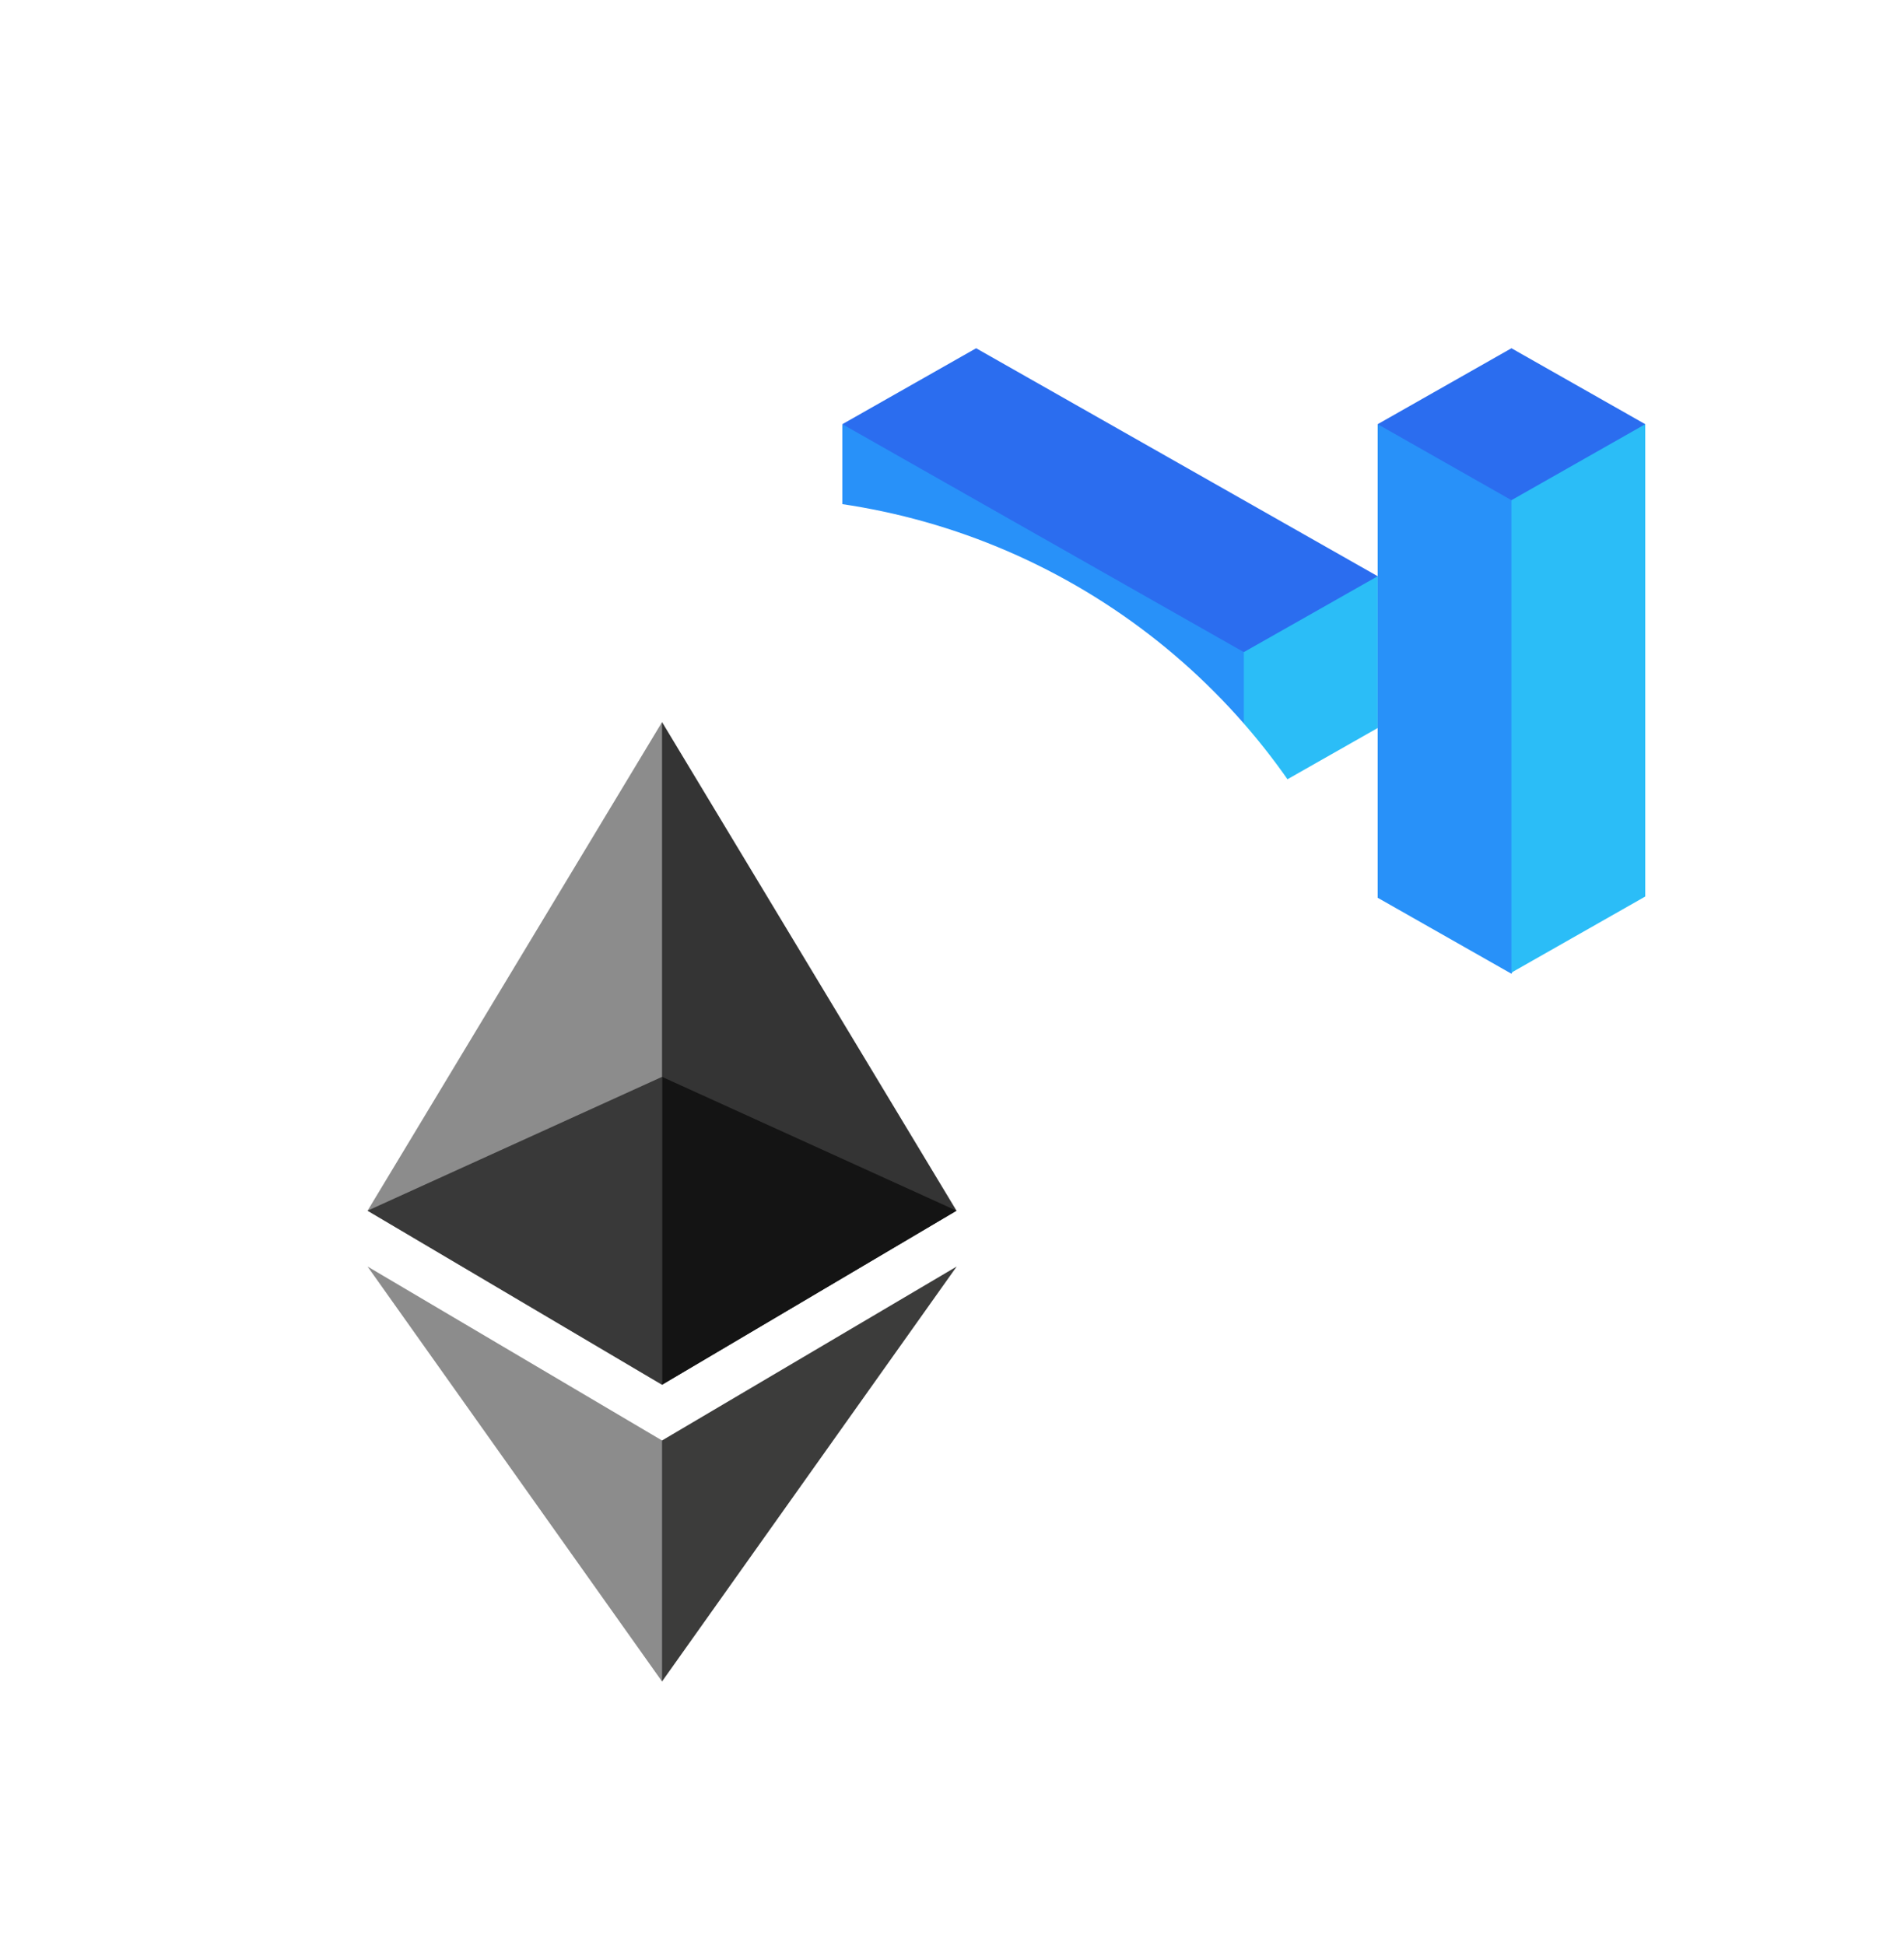 <svg width="46" height="47" viewBox="0 0 46 47" fill="none" xmlns="http://www.w3.org/2000/svg">
<circle cx="30" cy="16.004" r="16" fill="white"/>
<path d="M27.876 14.689L30.05 19.427L33.278 17.593H33.284V13.922L27.876 14.689Z" fill="#2BBDF7"/>
<path d="M37.453 11.167L35.438 10.422L33.284 10.249V13.922V21.691L36.516 23.527L39.095 18.355L37.459 13.377L37.453 11.167Z" fill="#2891F9"/>
<path d="M37.266 10.249L36.516 12.085V23.499L39.749 21.661V10.249H37.266Z" fill="#2BBDF7"/>
<path d="M36.516 8.414L33.284 10.249L36.516 12.085L39.749 10.249L36.516 8.414Z" fill="#2B6DEF"/>
<path d="M30.05 15.756L26.817 12.189L20.351 10.249V21.661L23.583 23.499L24.509 17.182L26.817 17.593L30.05 19.427V15.756Z" fill="#2891F9"/>
<path d="M23.583 8.414L20.351 10.249L30.05 15.756L31.515 14.926L33.284 13.922L23.583 8.414Z" fill="#2B6DEF"/>
<path d="M23.583 15.756V23.499L26.817 21.661V17.593L23.583 15.756Z" fill="#2BBDF7"/>
<g filter="url(#filter0_d)">
<circle cx="16" cy="29.007" r="16" fill="white"/>
</g>
<path d="M15.995 17.447L15.839 17.976V33.302L15.995 33.457L23.109 29.252L15.995 17.447Z" fill="#343434"/>
<path d="M15.995 17.447L8.88 29.252L15.995 33.457V26.018V17.447Z" fill="#8C8C8C"/>
<path d="M15.994 34.804L15.907 34.911V40.371L15.994 40.627L23.113 30.601L15.994 34.804Z" fill="#3C3C3B"/>
<path d="M15.995 40.627V34.804L8.88 30.601L15.995 40.627Z" fill="#8C8C8C"/>
<path d="M15.994 33.457L23.109 29.252L15.994 26.018V33.457Z" fill="#141414"/>
<path d="M8.88 29.252L15.995 33.457V26.018L8.88 29.252Z" fill="#393939"/>
<defs>
<filter id="filter0_d" x="0" y="10.007" width="36" height="36" filterUnits="userSpaceOnUse" color-interpolation-filters="sRGB">
<feFlood flood-opacity="0" result="BackgroundImageFix"/>
<feColorMatrix in="SourceAlpha" type="matrix" values="0 0 0 0 0 0 0 0 0 0 0 0 0 0 0 0 0 0 127 0"/>
<feOffset dx="2" dy="-1"/>
<feGaussianBlur stdDeviation="1"/>
<feColorMatrix type="matrix" values="0 0 0 0 0 0 0 0 0 0 0 0 0 0 0 0 0 0 0.25 0"/>
<feBlend mode="normal" in2="BackgroundImageFix" result="effect1_dropShadow"/>
<feBlend mode="normal" in="SourceGraphic" in2="effect1_dropShadow" result="shape"/>
</filter>
</defs>
</svg>
